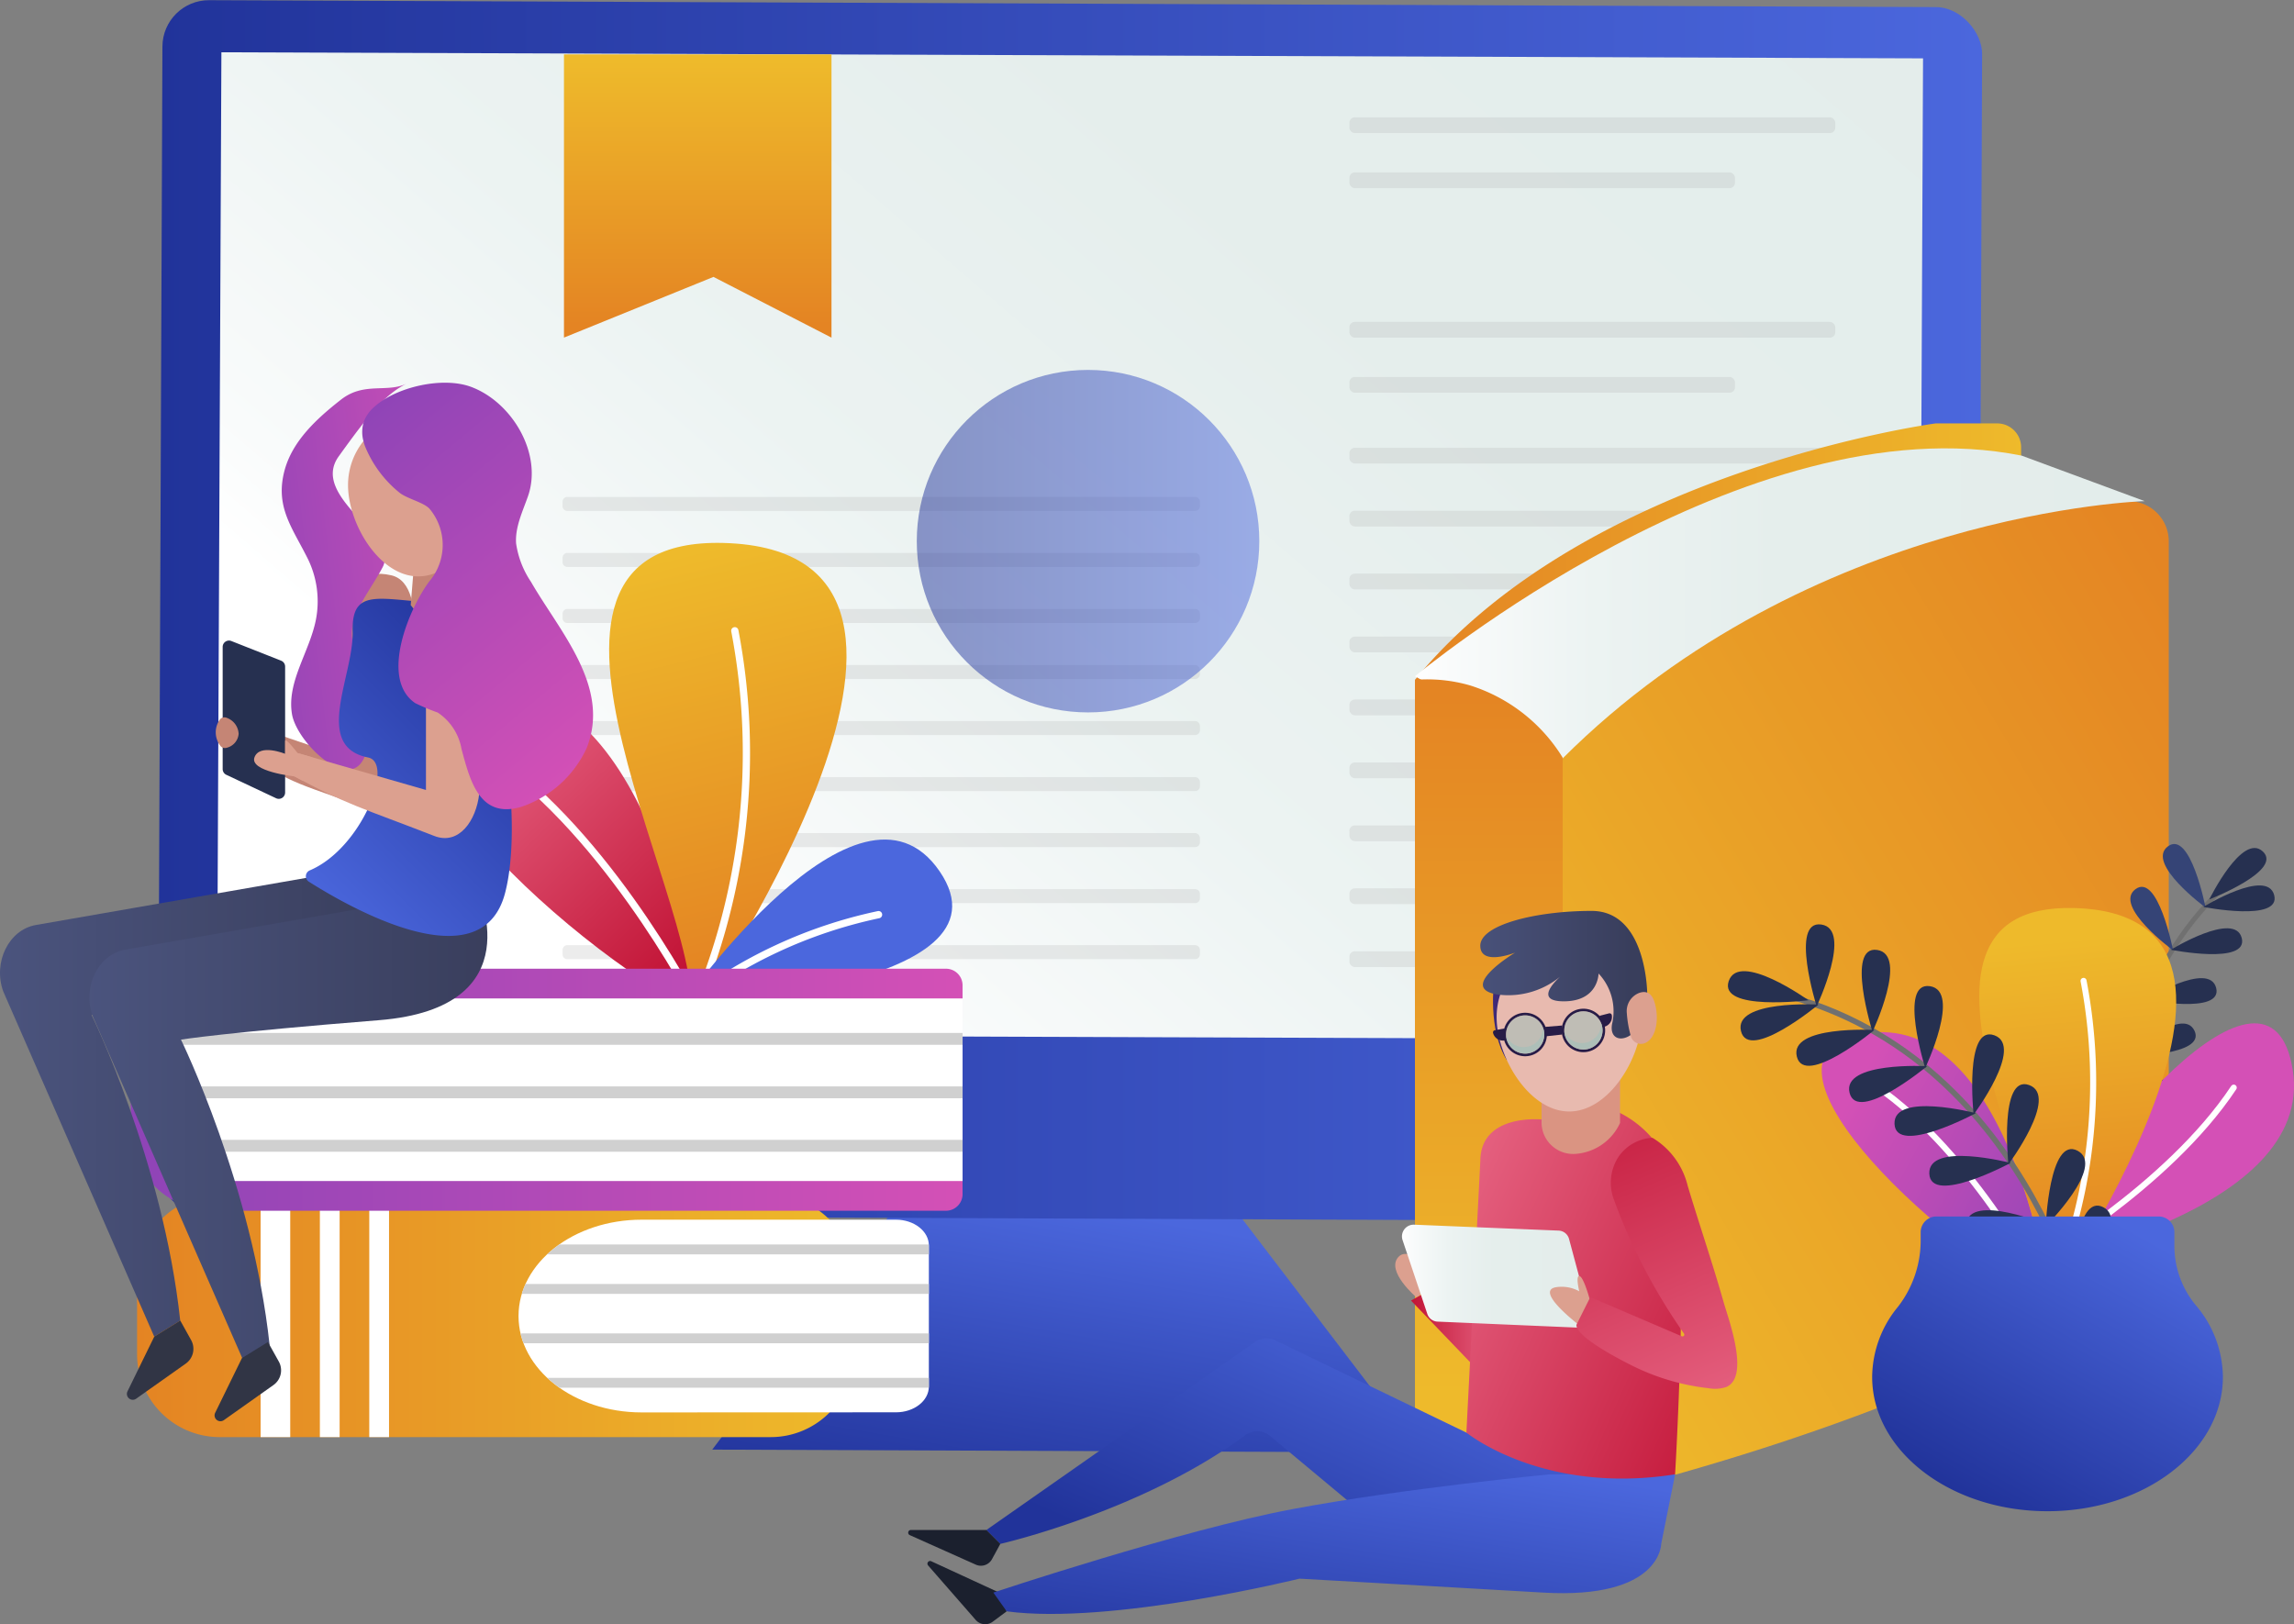 <svg xmlns="http://www.w3.org/2000/svg" xmlns:xlink="http://www.w3.org/1999/xlink" width="228.514" height="161.809" viewBox="0 0 228.514 161.809"><rect x="0" y="0" width="228.514" height="161.809" fill="#808080" stroke="none"/><defs><style>.a,.ap,.bg,.bj,.i{fill:none;}.b{fill:url(#a);}.c{fill:url(#b);}.d{fill:url(#c);}.e{fill:url(#d);}.f{opacity:0.24;}.g{fill:#afafaf;}.h{fill:url(#e);}.bg,.i{stroke:#fff;stroke-linecap:round;stroke-linejoin:round;}.i{stroke-width:0.723px;}.j{fill:url(#f);}.k{fill:url(#g);}.l{fill:url(#h);}.m{fill:#fff;}.n{clip-path:url(#j);}.o{fill:#d0d0d0;}.p{fill:url(#k);}.q{clip-path:url(#l);}.r{fill:#c58575;}.s{fill:#263050;}.t{fill:url(#m);}.u{fill:url(#n);}.v{fill:#313545;}.w{fill:url(#p);}.x{fill:#dca08f;}.y{fill:url(#q);}.z{fill:url(#s);}.aa{fill:url(#t);}.ab{fill:url(#u);}.ac{opacity:0.5;}.ac,.ad{fill:url(#w);}.ae{fill:url(#y);}.af{fill:#1b202e;}.ag{fill:url(#z);}.ah{fill:url(#aa);}.ai{fill:url(#ab);}.aj{fill:url(#ad);}.ak{fill:#da9482;}.al{fill:#3e2a78;}.am{fill:#e8baaf;}.an{fill:#271c47;}.ao{fill:#a0c0ba;opacity:0.57;}.ap,.bj{stroke:#707070;stroke-miterlimit:10;}.ap{stroke-width:0.485px;}.aq{fill:url(#af);}.ar{fill:url(#ag);}.as{fill:url(#ah);}.at{fill:url(#ai);}.au{fill:url(#aj);}.av{fill:url(#ak);}.aw{fill:url(#al);}.ax{fill:url(#am);}.ay{fill:url(#an);}.az{fill:url(#ao);}.ba{fill:url(#ap);}.bb{fill:url(#aq);}.bc{fill:url(#ar);}.bd{fill:url(#as);}.be{fill:url(#at);}.bf{fill:url(#au);}.bg{stroke-width:0.6px;}.bh{fill:url(#av);}.bi{fill:url(#aw);}.bj{stroke-width:0.554px;}.bk{fill:url(#ax);}.bl{fill:url(#ay);}.bm{fill:url(#az);}.bn{fill:url(#ba);}.bo{fill:url(#bb);}.bp{fill:url(#bc);}.bq{fill:url(#bd);}.br{fill:url(#be);}.bs{fill:url(#bf);}.bt{fill:url(#bg);}.bu{fill:url(#bh);}.bv{fill:url(#bi);}.bw{fill:url(#bj);}.bx{fill:url(#bk);}.by{fill:url(#bl);}.bz{fill:url(#bm);}</style><linearGradient id="a" x1="0.293" y1="1.215" x2="0.794" y2="0.164" gradientUnits="objectBoundingBox"><stop offset="0" stop-color="#21339a"/><stop offset="1" stop-color="#4b67dd"/></linearGradient><linearGradient id="b" x1="-0.001" y1="0.5" x2="1.001" y2="0.5" xlink:href="#a"/><linearGradient id="c" x1="0.162" y1="0.725" x2="1.302" y2="-0.034" gradientUnits="objectBoundingBox"><stop offset="0" stop-color="#fff"/><stop offset="0.053" stop-color="#f9fbfb"/><stop offset="0.246" stop-color="#ecf3f2"/><stop offset="0.495" stop-color="#e5eeec"/><stop offset="1" stop-color="#e3edeb"/></linearGradient><linearGradient id="d" x1="0.5" y1="0.953" x2="0.5" y2="0.023" gradientUnits="objectBoundingBox"><stop offset="0" stop-color="#e48423"/><stop offset="1" stop-color="#eeba2b"/></linearGradient><linearGradient id="e" x1="0.8" y1="0.939" x2="0.237" y2="0.035" gradientUnits="objectBoundingBox"><stop offset="0" stop-color="#c21436"/><stop offset="1" stop-color="#e56180"/></linearGradient><linearGradient id="f" x1="0.668" y1="0.842" x2="0.44" y2="0.019" xlink:href="#d"/><linearGradient id="g" x1="-0.591" y1="-24.94" x2="0.095" y2="-24.94" xlink:href="#a"/><linearGradient id="h" x1="0" y1="0.5" x2="1" y2="0.5" xlink:href="#d"/><clipPath id="j"><path class="a" d="M1089.433,405.17c-6.762,0-12.263-4.3-12.263-9.6s5.5-9.6,12.263-9.6h25.339c1.8,0,3.273,1.149,3.273,2.561v14.068c0,1.412-1.468,2.561-3.273,2.561Z" transform="translate(-1077.17 -385.979)"/></clipPath><linearGradient id="k" y1="0.5" x2="1" y2="0.5" gradientUnits="objectBoundingBox"><stop offset="0" stop-color="#8e44b7"/><stop offset="1" stop-color="#d450b6"/></linearGradient><clipPath id="l"><path class="a" d="M0,0H18.194a0,0,0,0,1,0,0V73.686A6.211,6.211,0,0,1,11.983,79.9H6.211A6.211,6.211,0,0,1,0,73.686V0A0,0,0,0,1,0,0Z" transform="translate(79.897 0) rotate(90)"/></clipPath><linearGradient id="m" x1="-0.215" y1="0.783" x2="1.566" y2="0.135" xlink:href="#k"/><linearGradient id="n" y1="0.5" x2="1" y2="0.5" gradientUnits="objectBoundingBox"><stop offset="0" stop-color="#4b547e"/><stop offset="0.911" stop-color="#393e5c"/></linearGradient><linearGradient id="p" x1="0.815" y1="0.077" x2="0.323" y2="0.958" xlink:href="#a"/><linearGradient id="q" x1="0.223" y1="-0.041" x2="0.706" y2="0.989" xlink:href="#k"/><linearGradient id="s" x1="0.988" y1="0.022" x2="0.035" y2="0.962" xlink:href="#d"/><linearGradient id="t" x1="0" y1="0.5" x2="1" y2="0.5" xlink:href="#c"/><linearGradient id="u" y1="0.005" y2="0.866" xlink:href="#d"/><linearGradient id="w" x1="0" y1="0.5" x2="1" y2="0.5" xlink:href="#a"/><linearGradient id="y" x1="0.043" y1="0.775" x2="0.847" y2="0.233" xlink:href="#a"/><linearGradient id="z" x1="0.097" y1="1.304" x2="0.979" y2="0.095" xlink:href="#a"/><linearGradient id="aa" x1="0" y1="0.5" x2="1" y2="0.5" xlink:href="#e"/><linearGradient id="ab" x1="1.129" y1="1.006" x2="-0.003" y2="0.139" xlink:href="#e"/><linearGradient id="ad" x1="0.164" y1="-0.301" x2="0.605" y2="1.152" xlink:href="#e"/><linearGradient id="af" x1="-14.621" y1="44.191" x2="-13.86" y2="44.191" gradientUnits="objectBoundingBox"><stop offset="0" stop-color="#354476"/><stop offset="1" stop-color="#263050"/></linearGradient><linearGradient id="ag" x1="-96.352" y1="-211.084" x2="-95.669" y2="-211.084" xlink:href="#af"/><linearGradient id="ah" x1="-14.332" y1="44.222" x2="-13.571" y2="44.222" xlink:href="#af"/><linearGradient id="ai" x1="-97.129" y1="-209.547" x2="-96.446" y2="-209.547" xlink:href="#af"/><linearGradient id="aj" x1="-6.794" y1="22.614" x2="-5.946" y2="22.614" xlink:href="#af"/><linearGradient id="ak" x1="-108.557" y1="-260.39" x2="-107.91" y2="-260.39" xlink:href="#af"/><linearGradient id="al" x1="-6.628" y1="22.642" x2="-5.78" y2="22.642" xlink:href="#af"/><linearGradient id="am" x1="-109.434" y1="-258.599" x2="-108.786" y2="-258.599" xlink:href="#af"/><linearGradient id="an" x1="2.125" y1="-1.708" x2="3.162" y2="-1.708" xlink:href="#af"/><linearGradient id="ao" x1="-126.348" y1="-319.908" x2="-125.726" y2="-319.908" xlink:href="#af"/><linearGradient id="ap" x1="2.088" y1="-1.72" x2="3.125" y2="-1.72" xlink:href="#af"/><linearGradient id="aq" x1="-127.493" y1="-318.097" x2="-126.872" y2="-318.097" xlink:href="#af"/><linearGradient id="ar" x1="2.056" y1="-1.736" x2="3.094" y2="-1.736" xlink:href="#af"/><linearGradient id="as" x1="-128.68" y1="-316.869" x2="-128.059" y2="-316.869" xlink:href="#af"/><linearGradient id="at" x1="-90.363" y1="-149.48" x2="-89.587" y2="-149.48" xlink:href="#af"/><linearGradient id="au" x1="1.137" y1="0.927" x2="0.09" y2="0.038" xlink:href="#k"/><linearGradient id="av" x1="-36.421" y1="-39.765" x2="-35.19" y2="-39.765" xlink:href="#k"/><linearGradient id="aw" x1="0.571" y1="0.901" x2="0.485" y2="0.086" xlink:href="#d"/><linearGradient id="ax" x1="-371.274" y1="17.742" x2="-369.993" y2="17.742" xlink:href="#af"/><linearGradient id="ay" x1="-20.227" y1="156.872" x2="-19.611" y2="156.872" xlink:href="#af"/><linearGradient id="az" x1="-370.249" y1="17.691" x2="-368.969" y2="17.691" xlink:href="#af"/><linearGradient id="ba" x1="-20.663" y1="159.171" x2="-20.046" y2="159.171" xlink:href="#af"/><linearGradient id="bb" x1="-443.192" y1="29.94" x2="-441.599" y2="29.94" xlink:href="#af"/><linearGradient id="bc" x1="-11.729" y1="125.864" x2="-11.107" y2="125.864" xlink:href="#af"/><linearGradient id="bd" x1="-441.61" y1="29.831" x2="-440.017" y2="29.831" xlink:href="#af"/><linearGradient id="be" x1="-12.043" y1="127.755" x2="-11.42" y2="127.755" xlink:href="#af"/><linearGradient id="bf" x1="-456.144" y1="44.978" x2="-454.369" y2="44.978" xlink:href="#af"/><linearGradient id="bg" x1="-1.815" y1="68.475" x2="-1.167" y2="68.475" xlink:href="#af"/><linearGradient id="bh" x1="-453.332" y1="44.715" x2="-451.557" y2="44.715" xlink:href="#af"/><linearGradient id="bi" x1="-1.957" y1="69.387" x2="-1.309" y2="69.387" xlink:href="#af"/><linearGradient id="bj" x1="-450.109" y1="44.415" x2="-448.334" y2="44.415" xlink:href="#af"/><linearGradient id="bk" x1="-2.008" y1="69.704" x2="-1.359" y2="69.704" xlink:href="#af"/><linearGradient id="bl" x1="-40.623" y1="190.27" x2="-39.995" y2="190.27" xlink:href="#af"/><linearGradient id="bm" x1="0.197" y1="0.909" x2="0.765" y2="0.061" xlink:href="#a"/></defs><g transform="translate(0)"><g transform="translate(15.715 0)"><path class="b" d="M1165.993,364.412l18.893,24.765-70.541-.281,18.911-25.006Z" transform="translate(-1059.11 -244.482)"/><rect class="c" width="181.266" height="121.036" rx="4.635" transform="matrix(1, 0.004, -0.004, 1, 0.483, 0)"/><path class="d" d="M.047.073,169.553,0l-.047,97.792L0,97.865Z" transform="matrix(1, 0.004, -0.004, 1, 6.293, 5.136)"/></g><g transform="translate(56.042 5.419)"><path class="e" d="M1119.177,280.35,1107.42,274.3l-14.892,6.046V252.133h26.649Z" transform="translate(-1092.391 -252.133)"/><g class="f" transform="translate(78.379 6.27)"><rect class="g" width="48.397" height="1.568" rx="0.535"/><rect class="g" width="38.406" height="1.567" rx="0.535" transform="translate(0 5.487)"/><g transform="translate(0 20.379)"><rect class="g" width="48.397" height="1.568" rx="0.535"/><rect class="g" width="48.397" height="1.568" rx="0.535" transform="translate(0 12.541)"/><rect class="g" width="48.397" height="1.568" rx="0.535" transform="translate(0 18.811)"/><rect class="g" width="48.397" height="1.568" rx="0.535" transform="translate(0 25.081)"/><rect class="g" width="48.397" height="1.568" rx="0.535" transform="translate(0 31.352)"/><rect class="g" width="48.397" height="1.568" rx="0.535" transform="translate(0 37.622)"/><rect class="g" width="48.397" height="1.568" rx="0.535" transform="translate(0 43.892)"/><rect class="g" width="48.397" height="1.568" rx="0.535" transform="translate(0 50.163)"/><rect class="g" width="48.397" height="1.568" rx="0.535" transform="translate(0 56.433)"/><rect class="g" width="48.397" height="1.568" rx="0.535" transform="translate(0 62.704)"/><rect class="g" width="38.406" height="1.568" rx="0.535" transform="translate(0 5.487)"/></g></g><g class="f" transform="translate(0 44.084)"><path class="g" d="M.476,0H63.011a.477.477,0,0,1,.477.477V.919a.477.477,0,0,1-.477.477H.476A.476.476,0,0,1,0,.919V.476A.476.476,0,0,1,.476,0Z" transform="translate(0 0)"/><path class="g" d="M.476,0H63.011a.477.477,0,0,1,.477.477V.919a.476.476,0,0,1-.476.476H.476A.476.476,0,0,1,0,.919V.476A.476.476,0,0,1,.476,0Z" transform="translate(0 5.582)"/><path class="g" d="M.477,0H63.011a.476.476,0,0,1,.476.476V.919a.476.476,0,0,1-.476.476H.476A.476.476,0,0,1,0,.919V.477A.477.477,0,0,1,.477,0Z" transform="translate(0 11.164)"/><rect class="g" width="63.487" height="1.396" rx="0.476" transform="translate(0 16.746)"/><rect class="g" width="63.487" height="1.396" rx="0.476" transform="translate(0 22.329)"/><rect class="g" width="63.487" height="1.396" rx="0.476" transform="translate(0 27.911)"/><rect class="g" width="63.487" height="1.396" rx="0.476" transform="translate(0 33.493)"/><path class="g" d="M.476,0H63.011a.476.476,0,0,1,.476.476V.919a.477.477,0,0,1-.477.477H.476A.476.476,0,0,1,0,.919V.476A.476.476,0,0,1,.476,0Z" transform="translate(0 39.075)"/><path class="g" d="M.476,0H63.011a.476.476,0,0,1,.476.476V.919a.477.477,0,0,1-.477.477H.476A.476.476,0,0,1,0,.919V.476A.476.476,0,0,1,.476,0Z" transform="translate(0 44.657)"/></g></g><g transform="translate(42.36 68.712)"><path class="h" d="M1093.964,357.393s-4.48-34.093-21.635-32.3S1079.892,350.352,1093.964,357.393Z" transform="translate(-1066.486 -325.023)"/><path class="i" d="M1094.768,358.162s-8.294-16.527-19.89-25.12" transform="translate(-1067.29 -325.791)"/></g><g transform="translate(60.679 54.083)"><path class="j" d="M1095.405,356.341s32.85-47.067,3.343-47.795C1073.877,307.932,1098.049,346.582,1095.405,356.341Z" transform="translate(-1087.403 -308.539)"/><path class="i" d="M1096.005,357.408a64.777,64.777,0,0,0,4.742-39.186" transform="translate(-1088.228 -309.467)"/></g><g transform="translate(67.908 83.638)"><path class="k" d="M1095.711,358.286s17.585-25.172,25.687-13.353S1095.711,358.286,1095.711,358.286Z" transform="translate(-1095.711 -341.775)"/><path class="i" d="M1096.139,359a47.112,47.112,0,0,1,19.22-8.948" transform="translate(-1095.752 -342.569)"/></g><path class="l" d="M8.232,0H63.12a8.232,8.232,0,0,1,8.232,8.232V15.88a8.231,8.231,0,0,1-8.231,8.231H8.231A8.231,8.231,0,0,1,0,15.88V8.232A8.232,8.232,0,0,1,8.232,0Z" transform="translate(13.657 119.058)"/><g transform="translate(48.732 119.058)"><path class="l" d="M8.231,0H42.563A1.232,1.232,0,0,1,43.8,1.232V22.88a1.232,1.232,0,0,1-1.232,1.232H8.231A8.231,8.231,0,0,1,0,15.88V8.231A8.231,8.231,0,0,1,8.231,0Z"/><g transform="translate(2.92 2.46)"><path class="m" d="M1089.433,405.17c-6.762,0-12.263-4.3-12.263-9.6s5.5-9.6,12.263-9.6h25.339c1.8,0,3.273,1.149,3.273,2.561v14.068c0,1.412-1.468,2.561-3.273,2.561Z" transform="translate(-1077.17 -385.979)"/><g class="n"><g transform="translate(0.033 2.46)"><rect class="o" width="41.335" height="0.984" rx="0.336" transform="translate(1.476)"/><rect class="o" width="41.335" height="0.984" rx="0.336" transform="translate(0 3.937)"/><rect class="o" width="41.335" height="0.984" rx="0.336" transform="translate(0 8.858)"/><rect class="o" width="41.335" height="0.984" rx="0.336" transform="translate(0 13.286)"/></g></g></g></g><g transform="translate(25.959 119.058)"><rect class="m" width="2.952" height="24.112"/><rect class="m" width="1.968" height="24.112" transform="translate(5.905)"/><rect class="m" width="1.968" height="24.112" transform="translate(10.826)"/></g><g transform="translate(13.03 96.506)"><path class="p" d="M8.231,0H81.2a1.655,1.655,0,0,1,1.655,1.655v20.8A1.655,1.655,0,0,1,81.2,24.112H8.232A8.232,8.232,0,0,1,0,15.88V8.231A8.231,8.231,0,0,1,8.231,0Z" transform="translate(0)"/><path class="m" d="M0,0H18.194a0,0,0,0,1,0,0V73.686A6.211,6.211,0,0,1,11.983,79.9H6.211A6.211,6.211,0,0,1,0,73.686V0A0,0,0,0,1,0,0Z" transform="translate(82.856 2.959) rotate(90)"/></g><g transform="translate(15.99 99.505)"><g class="q" transform="translate(0 0)"><rect class="o" width="87.59" height="1.184" transform="translate(-2.959 3.398)"/><rect class="o" width="87.59" height="1.184" transform="translate(-2.071 8.724)"/><rect class="o" width="87.59" height="1.184" transform="translate(-1.775 14.051)"/></g></g><g transform="translate(21.484 57.166)"><path class="r" d="M1055.07,318.29s-1.434-7.85,4.29-6.534c4.066.935,1.824,11.276,1.014,18.612-.293,2.652-1.969,5.095-4.485,4.2-7.008-2.485-6.957-2.193-13.188-6.739l.5-1.872,11.865,4.033Z" transform="translate(-1041.867 -311.608)"/><path class="s" d="M1043.412,319.007l4.958,1.959a.63.63,0,0,1,.4.586V334.1a.631.631,0,0,1-.9.57l-4.959-2.336a.63.63,0,0,1-.362-.57V319.594A.631.631,0,0,1,1043.412,319.007Z" transform="translate(-1041.852 -312.313)"/><path class="r" d="M1042.173,327.672a.586.586,0,0,1,.737-.189,1.781,1.781,0,0,1,1.156,1.586,1.558,1.558,0,0,1-1.187,1.382.574.574,0,0,1-.662-.234A2.181,2.181,0,0,1,1042.173,327.672Z" transform="translate(-1041.778 -313.124)"/></g><path class="t" d="M1061.526,290.082c-1.995.965-4.27-.2-6.57,1.608-2.4,1.877-4.834,4.109-5.619,7.051-.971,3.64.784,5.709,2.317,8.8a9.611,9.611,0,0,1,.8,6.1c-.639,3.2-2.912,6.159-2.377,9.376.508,3.042,6.652,8.814,7.536,3.109.547-3.532-.558-6.881-1.451-10.256-.656-2.477,1.653-5.012,2.949-7.494,1.636-3.13-7.3-6.977-4.376-11.041S1059.338,291.141,1061.526,290.082Z" transform="translate(-1020.992 -251.874)"/><g transform="translate(0 59.654)"><g transform="translate(0 26.395)"><path class="u" d="M1056.6,340.781s5.8,11.882-9.726,13.126-19.737,1.936-19.737,1.936,7.125,14.558,8.832,30.451l-2.589,1.6-15.047-34.409c-1.036-2.889.56-6.128,3.249-6.6Z" transform="translate(-1018.016 -340.781)"/><path class="v" d="M1034.722,392.718l-2.665,5.447a.585.585,0,0,0,.863.736l4.944-3.5a1.8,1.8,0,0,0,.532-2.339l-1.084-1.947Z" transform="translate(-1019.356 -345.607)"/><g transform="translate(8.903 2.458)"><path class="u" d="M1066.45,343.5s5.8,11.881-9.726,13.126-19.737,1.936-19.737,1.936,7.124,14.558,8.832,30.451l-2.589,1.6L1028.182,356.2c-1.036-2.889.559-6.128,3.248-6.6Z" transform="translate(-1027.863 -343.5)"/><path class="v" d="M1044.382,395.083l-2.666,5.448a.585.585,0,0,0,.863.735l4.944-3.5a1.794,1.794,0,0,0,.532-2.339l-1.084-1.946Z" transform="translate(-1029.185 -348.292)"/></g></g><path class="w" d="M1052.1,338.646a.637.637,0,0,0-.087,1.124c3.961,2.515,17.16,10.1,19.535,1.172,2.262-8.5-1.362-28.6-7-28.956s-8.287-1.493-8.174,2.882-4,11.43,1.538,12.528C1060.561,327.92,1057.3,336.446,1052.1,338.646Z" transform="translate(-1021.247 -311.588)"/></g><g transform="translate(25.308 60.316)"><path class="x" d="M1063.52,321.9s-1.434-7.85,4.29-6.534c4.066.934,1.824,11.276,1.014,18.612-.294,2.652-2,5.171-4.485,4.2-7.131-2.775-8.673-3.075-14.279-6.126l.669-2.131,12.791,3.678Z" transform="translate(-1046.396 -315.216)"/><path class="x" d="M1050.032,333.673s-4.485-.487-3.986-1.892,3.054-.361,3.054-.361v-1.267c0-.443,1.241,1.193,1.241,1.193l1.49.429-.96,2.345Z" transform="translate(-1046.007 -316.64)"/></g><g transform="translate(34.667 38.136)"><path class="r" d="M1066.258,307.89v4.271a5.216,5.216,0,0,1-5.426,2.989l-1-1.236.433-5.291Z" transform="translate(-1053.587 -291.766)"/><path class="x" d="M1066.927,300.58c0,3.867-3.134,9.1-7,9.1s-7-5.235-7-9.1a7,7,0,1,1,14,0Z" transform="translate(-1052.925 -290.394)"/><path class="y" d="M1054.611,295.86a4.9,4.9,0,0,0,.181.574,11.5,11.5,0,0,0,3.416,4.571c.769.612,2.409.962,2.986,1.6a5.61,5.61,0,0,1,0,7.212c-1.932,2.534-5.041,9.678-1.429,12.15a21.692,21.692,0,0,0,2.25.943,5.479,5.479,0,0,1,2.362,3.611c.848,3.165,1.8,7,5.933,5.788a11.1,11.1,0,0,0,6.542-5.87c2.431-6.1-2.713-11.618-5.544-16.544a9.173,9.173,0,0,1-1.49-3.841c-.107-1.623.646-3.158,1.183-4.693,1.474-4.213-1.561-9.372-5.671-10.9-2.825-1.047-7.451,0-9.652,2.005a3.673,3.673,0,0,0-1,1.383A3.393,3.393,0,0,0,1054.611,295.86Z" transform="translate(-1053.075 -290.057)"/></g><g transform="translate(140.95 42.182)"><path class="l" d="M1233.456,298.231s-34.835,4.645-51.865,25.546v74.315s39.479-8.515,60.38-24.772V300.609a2.378,2.378,0,0,0-2.378-2.378Z" transform="translate(-1181.591 -298.231)"/><path class="z" d="M1249.724,306.793s-34.836,4.645-51.866,25.546v74.315s39.48-8.515,60.381-24.772V310.8a4.006,4.006,0,0,0-4.005-4.006Z" transform="translate(-1183.15 -299.052)"/><path class="aa" d="M1181.591,323.682s32.966-27.472,60.438-21.978l12.249,4.532s-33.31.963-58.035,25.688Z" transform="translate(-1181.591 -298.494)"/><path class="ab" d="M1196.3,334.222a16.711,16.711,0,0,0-9.213-7.184,15.366,15.366,0,0,0-5.495-.557V401.57l14.708,6.967Z" transform="translate(-1181.591 -300.934)"/></g><path class="aa" d="M1252.973,331.937v13.715a8.365,8.365,0,0,1-2.5,6c-3.7,3.606-11.984,9.537-27.943,11.921a8.454,8.454,0,0,1-9.726-8.343v-12.3a8.411,8.411,0,0,1,2.791-6.272c4.63-4.149,14.728-11.711,28.073-13.123A8.44,8.44,0,0,1,1252.973,331.937Z" transform="translate(-1043.632 -256.271)"/><circle class="ac" cx="17.06" cy="17.06" r="17.06" transform="translate(91.324 36.853)"/><path class="ad" d="M1149.7,304.67l8.862,5.366a1.554,1.554,0,0,1-.094,2.711l-8.862,4.56a1.555,1.555,0,0,1-2.266-1.382V306A1.555,1.555,0,0,1,1149.7,304.67Z" transform="translate(-1043.187 -257.071)"/><g transform="translate(90.468 90.747)"><g transform="translate(0 42.584)"><path class="ae" d="M1131.454,418.133l1.386,1.386s14.086-3.2,24.41-10.835a2,2,0,0,1,2.468.087l11.234,9.362,29.105-5.544-20.789-4.157-19.03-9.188a2.021,2.021,0,0,0-2.035.165Z" transform="translate(-1123.663 -399.043)"/><path class="af" d="M1130.628,420.157h-7.522a.268.268,0,0,0-.109.513l6.574,2.94a1.254,1.254,0,0,0,1.613-.544l.831-1.523Z" transform="translate(-1122.837 -401.067)"/><g transform="translate(1.918 13.545)"><path class="af" d="M1132.171,426.752l-6.831-3.151a.268.268,0,0,0-.315.42l4.738,5.424a1.255,1.255,0,0,0,1.693.182l1.392-1.035Z" transform="translate(-1124.958 -414.94)"/><path class="ag" d="M1132.22,425.806s18.71-6.237,29.8-8.315,25.64-3.466,25.64-3.466h12.474l-1.386,6.93s0,5.543-11.781,4.851-24.254-1.386-24.254-1.386-18.771,4.642-29.165,3.256Z" transform="translate(-1125.654 -414.025)"/></g></g><g transform="translate(48.516 20.095)"><g transform="translate(0 14.079)"><path class="x" d="M1178.621,394.079s-3.076-2.6-1.823-4.018,4.16,2.34,4.16,2.34Z" transform="translate(-1176.497 -389.743)"/><path class="ah" d="M1178.237,394.671l6.941,7.237,1.483-3.788-4.894-5.437Z" transform="translate(-1176.664 -390.025)"/></g><path class="ai" d="M1191.96,374.864s-6.236-.693-6.236,4.158l-1.386,27.026s7.622,6.237,20.789,4.157c0,0,1.385-23.287,0-28.83a10.424,10.424,0,0,0-5.544-7.2S1194.732,380.408,1191.96,374.864Z" transform="translate(-1177.249 -374.171)"/><path class="aa" d="M1177.311,388.085l2.449,7.307a1.117,1.117,0,0,0,1,.782l13.981.6a1.164,1.164,0,0,0,1.109-1.5l-1.96-7.31a1.123,1.123,0,0,0-1.023-.855l-14.47-.593A1.169,1.169,0,0,0,1177.311,388.085Z" transform="translate(-1176.569 -375.354)"/><g transform="translate(15.412 2.512)"><path class="x" d="M1197.472,394.428h.014s-.636-2.325-1.047-2.246c-.261.05-.117.9.022,1.512a3.664,3.664,0,0,0-2.254-.412c-2.42.332,2.56,4.033,2.56,4.033l1.284-2.23A4.329,4.329,0,0,0,1197.472,394.428Z" transform="translate(-1193.543 -378.41)"/><g transform="translate(2.635)"><path class="aj" d="M1211.12,393.31c-1.1-3.887-2.415-7.711-3.576-11.581a7.689,7.689,0,0,0-3.465-4.755.206.206,0,0,0-.12-.023,4.385,4.385,0,0,0-3.364,1.978,4.759,4.759,0,0,0-.382,4.223c.425,1.158.9,2.355,1.456,3.59a58.561,58.561,0,0,0,5.506,9.71.18.18,0,0,1-.222.267L1198,392.884a.181.181,0,0,0-.234.086l-1.284,2.567a.2.2,0,0,0-.023.107c.136,1.326,5.024,3.755,6.064,4.249a22.676,22.676,0,0,0,7.088,2,3.576,3.576,0,0,0,1.756-.111C1213.788,400.8,1211.585,394.956,1211.12,393.31Z" transform="translate(-1196.458 -376.95)"/></g></g></g><g transform="translate(56.991)"><path class="ak" d="M1200.437,370.432v4.411a5.285,5.285,0,0,1-4.353,3.073,3.146,3.146,0,0,1-2.034-.494h0a3.14,3.14,0,0,1-1.431-2.635v-3.4Z" transform="translate(-1186.518 -353.717)"/><path class="al" d="M1187.39,359.609s-.7,4.825,1.269,7.956C1188.659,367.565,1190.162,361.688,1187.39,359.609Z" transform="translate(-1186.005 -352.68)"/><path class="am" d="M1202.13,362.882c0,3.994-3.238,9.4-7.231,9.4s-7.23-5.407-7.23-9.4a7.231,7.231,0,0,1,14.462,0Z" transform="translate(-1186.043 -352.3)"/><path class="u" d="M1202.5,360.26s0-8.315-5.544-8.315-11.087,1.385-11.087,3.465,3.465.693,3.465.693-5.758,3.465-1.84,4.158a8.136,8.136,0,0,0,6.691-2.079s-3.466,2.771,0,2.771,3.465-2.771,3.465-2.771a5.484,5.484,0,0,1,1.386,4.85C1198.344,365.8,1202.5,365.111,1202.5,360.26Z" transform="translate(-1185.871 -351.945)"/><path class="x" d="M1202.012,362.979a1.938,1.938,0,0,1,1.268-2.018c.557-.18,1.149-.087,1.461.849.556,1.668.22,3.782-1.008,4.194a1.045,1.045,0,0,1-1.316-.707A11.069,11.069,0,0,1,1202.012,362.979Z" transform="translate(-1187.418 -352.802)"/><g transform="translate(1.264 9.744)"><g transform="translate(1.037 0.404)"><path class="an" d="M1190.581,363.169a2.165,2.165,0,1,0,2.166,2.165A2.166,2.166,0,0,0,1190.581,363.169Zm0,4.071a1.906,1.906,0,1,1,1.907-1.906A1.906,1.906,0,0,1,1190.581,367.24Z" transform="translate(-1188.416 -363.169)"/><g transform="translate(0.259 0.259)"><path class="ao" d="M1190.609,363.455a1.906,1.906,0,1,0,1.907,1.907A1.906,1.906,0,0,0,1190.609,363.455Z" transform="translate(-1188.703 -363.455)"/><path class="ao" d="M1192.361,364.733c0,.035.011.069.011.1a1.906,1.906,0,0,1-3.657.751,1.9,1.9,0,1,0,3.646-.856Z" transform="translate(-1188.704 -363.577)"/></g></g><g transform="translate(6.841)"><path class="an" d="M1197,362.722a2.165,2.165,0,1,0,2.165,2.165A2.165,2.165,0,0,0,1197,362.722Zm0,4.071a1.906,1.906,0,1,1,1.907-1.906A1.906,1.906,0,0,1,1197,366.793Z" transform="translate(-1194.835 -362.722)"/><g transform="translate(0.259 0.259)"><circle class="ao" cx="1.906" cy="1.906" r="1.906"/><path class="ao" d="M1198.78,364.286c0,.035.011.069.011.1a1.906,1.906,0,0,1-3.658.751,1.9,1.9,0,1,0,3.647-.856Z" transform="translate(-1195.123 -363.131)"/></g></g><path class="an" d="M1192.92,364.717l1.789-.146v.9l-1.607.173Z" transform="translate(-1187.81 -362.899)"/><path class="an" d="M1199,363.479l.953-.245a.224.224,0,0,1,.276.179h0a1.011,1.011,0,0,1-.764,1.157l-.075.018Z" transform="translate(-1188.394 -362.77)"/><path class="an" d="M1188.423,364.9l-.969.173a.223.223,0,0,0-.177.277h0a1.011,1.011,0,0,0,1.176.737l.075-.015Z" transform="translate(-1187.269 -362.931)"/></g></g></g><g transform="translate(205.426 84.081)"><path class="ap" d="M1261.013,387.894s-8.037-24.958,9.047-40.6" transform="translate(-1253.499 -343.439)"/><path class="aq" d="M1259.1,384.681s-4.033-6.818-5.583-4.475S1259.1,384.681,1259.1,384.681Z" transform="translate(-1252.94 -346.547)"/><path class="ar" d="M1259.465,384.8s7.837-1.157,6.254-3.477S1259.465,384.8,1259.465,384.8Z" transform="translate(-1253.531 -346.649)"/><path class="as" d="M1258.706,378.693s-4.034-6.818-5.583-4.475S1258.706,378.693,1258.706,378.693Z" transform="translate(-1252.902 -345.973)"/><path class="at" d="M1259.066,378.81s7.837-1.157,6.254-3.477S1259.066,378.81,1259.066,378.81Z" transform="translate(-1253.493 -346.075)"/><path class="au" d="M1259.1,371.652s-3.012-7.327-4.882-5.231S1259.1,371.652,1259.1,371.652Z" transform="translate(-1252.997 -345.237)"/><path class="av" d="M1259.4,371.884s7.922-.019,6.689-2.542S1259.4,371.884,1259.4,371.884Z" transform="translate(-1253.525 -345.485)"/><path class="aw" d="M1259.771,365.829s-3.012-7.327-4.881-5.232S1259.771,365.829,1259.771,365.829Z" transform="translate(-1253.061 -344.678)"/><path class="ax" d="M1260.069,366.06s7.921-.019,6.688-2.542S1260.069,366.06,1260.069,366.06Z" transform="translate(-1253.589 -344.927)"/><path class="ay" d="M1261.847,359.577s-1.507-7.777-3.754-6.092S1261.847,359.577,1261.847,359.577Z" transform="translate(-1253.352 -344.01)"/><path class="az" d="M1262.053,359.952s7.77,1.543,7.059-1.174S1262.053,359.952,1262.053,359.952Z" transform="translate(-1253.78 -344.448)"/><path class="ba" d="M1264.666,354.082s-1.507-7.777-3.755-6.092S1264.666,354.082,1264.666,354.082Z" transform="translate(-1253.622 -343.483)"/><path class="bb" d="M1264.871,354.457s7.769,1.543,7.059-1.174S1264.871,354.457,1264.871,354.457Z" transform="translate(-1254.05 -343.921)"/><path class="bc" d="M1268.242,349.362s-1.507-7.777-3.754-6.092S1268.242,349.362,1268.242,349.362Z" transform="translate(-1253.965 -343.031)"/><path class="bd" d="M1268.448,349.737s7.77,1.544,7.059-1.174S1268.448,349.737,1268.448,349.737Z" transform="translate(-1254.393 -343.469)"/><path class="be" d="M1269.109,348.593s7.385-2.864,5.327-4.777S1269.109,348.593,1269.109,348.593Z" transform="translate(-1254.456 -343.073)"/></g><g transform="translate(181.469 90.454)"><g transform="translate(0 12.366)"><path class="bf" d="M1249.2,390.749s-3.716-28.288-17.951-26.8S1237.529,384.908,1249.2,390.749Z" transform="translate(-1226.405 -363.891)"/><path class="bg" d="M1249.871,391.387s-6.881-13.712-16.5-20.842" transform="translate(-1227.073 -364.529)"/></g><g transform="translate(21.077 11.494)"><path class="bh" d="M1249.717,386.885s28.059-5.167,25.843-19.306S1254.95,374.925,1249.717,386.885Z" transform="translate(-1249.717 -362.926)"/><path class="bg" d="M1249.717,387.564s13.341-7.578,19.965-17.553" transform="translate(-1249.717 -363.606)"/></g><g transform="translate(15.692)"><path class="bi" d="M1250.4,389.877s27.256-39.052,2.773-39.656C1232.538,349.711,1252.594,381.779,1250.4,389.877Z" transform="translate(-1243.761 -350.214)"/><path class="bg" d="M1250.9,390.762a53.748,53.748,0,0,0,3.935-32.514" transform="translate(-1244.445 -350.984)"/></g></g><g transform="translate(172.123 92.086)"><path class="bj" d="M1252.922,395.724s-5.459-29.423-31.1-35.87" transform="translate(-1216.621 -352.93)"/><path class="bk" d="M1253.929,390.88s.353-9.034,3.181-7.522S1253.929,390.88,1253.929,390.88Z" transform="translate(-1219.698 -355.167)"/><path class="bl" d="M1253.327,391.418s-8.5,3.087-8.166-.1S1253.327,391.418,1253.327,391.418Z" transform="translate(-1218.857 -355.813)"/><path class="bm" d="M1251.083,384.65s.354-9.035,3.181-7.522S1251.083,384.65,1251.083,384.65Z" transform="translate(-1219.425 -354.57)"/><path class="bn" d="M1250.482,385.187s-8.5,3.087-8.166-.1S1250.482,385.187,1250.482,385.187Z" transform="translate(-1218.584 -355.216)"/><path class="bo" d="M1246.958,377.795s-.948-8.992,2.067-7.9S1246.958,377.795,1246.958,377.795Z" transform="translate(-1219.016 -353.884)"/><path class="bp" d="M1246.359,378.411s-7.966,4.276-8.1,1.072S1246.359,378.411,1246.359,378.411Z" transform="translate(-1218.196 -354.643)"/><path class="bq" d="M1243.124,372.311s-.948-8.992,2.067-7.9S1243.124,372.311,1243.124,372.311Z" transform="translate(-1218.649 -353.358)"/><path class="br" d="M1242.526,372.927s-7.967,4.276-8.1,1.072S1242.526,372.927,1242.526,372.927Z" transform="translate(-1217.829 -354.117)"/><path class="bs" d="M1237.693,367.161s-2.7-8.628.467-8.154S1237.693,367.161,1237.693,367.161Z" transform="translate(-1218.039 -352.847)"/><path class="bt" d="M1237.192,367.821s-6.966,5.764-7.725,2.648S1237.192,367.821,1237.192,367.821Z" transform="translate(-1217.349 -353.692)"/><path class="bu" d="M1231.884,363.169s-2.7-8.628.467-8.154S1231.884,363.169,1231.884,363.169Z" transform="translate(-1217.482 -352.465)"/><path class="bv" d="M1231.383,363.83s-6.966,5.763-7.726,2.648S1231.383,363.83,1231.383,363.83Z" transform="translate(-1216.792 -353.309)"/><path class="bw" d="M1225.732,360.368s-2.7-8.628.468-8.154S1225.732,360.368,1225.732,360.368Z" transform="translate(-1216.892 -352.196)"/><path class="bx" d="M1225.231,361.029s-6.966,5.763-7.725,2.648S1225.231,361.029,1225.231,361.029Z" transform="translate(-1216.202 -353.04)"/><path class="by" d="M1224.092,360.252s-8.971,1.127-7.941-1.909S1224.092,360.252,1224.092,360.252Z" transform="translate(-1216.069 -352.691)"/></g><path class="bz" d="M1262.068,388.618v-1.433a1.57,1.57,0,0,0-1.57-1.57h-22.134a1.569,1.569,0,0,0-1.57,1.57v.661a10.8,10.8,0,0,1-2.267,6.773,11.106,11.106,0,0,0-2.565,6.979c0,7.39,7.821,13.38,17.469,13.38s17.469-5.991,17.469-13.38a11.147,11.147,0,0,0-2.671-7.108A9.264,9.264,0,0,1,1262.068,388.618Z" transform="translate(-1045.469 -264.426)"/></g></svg>